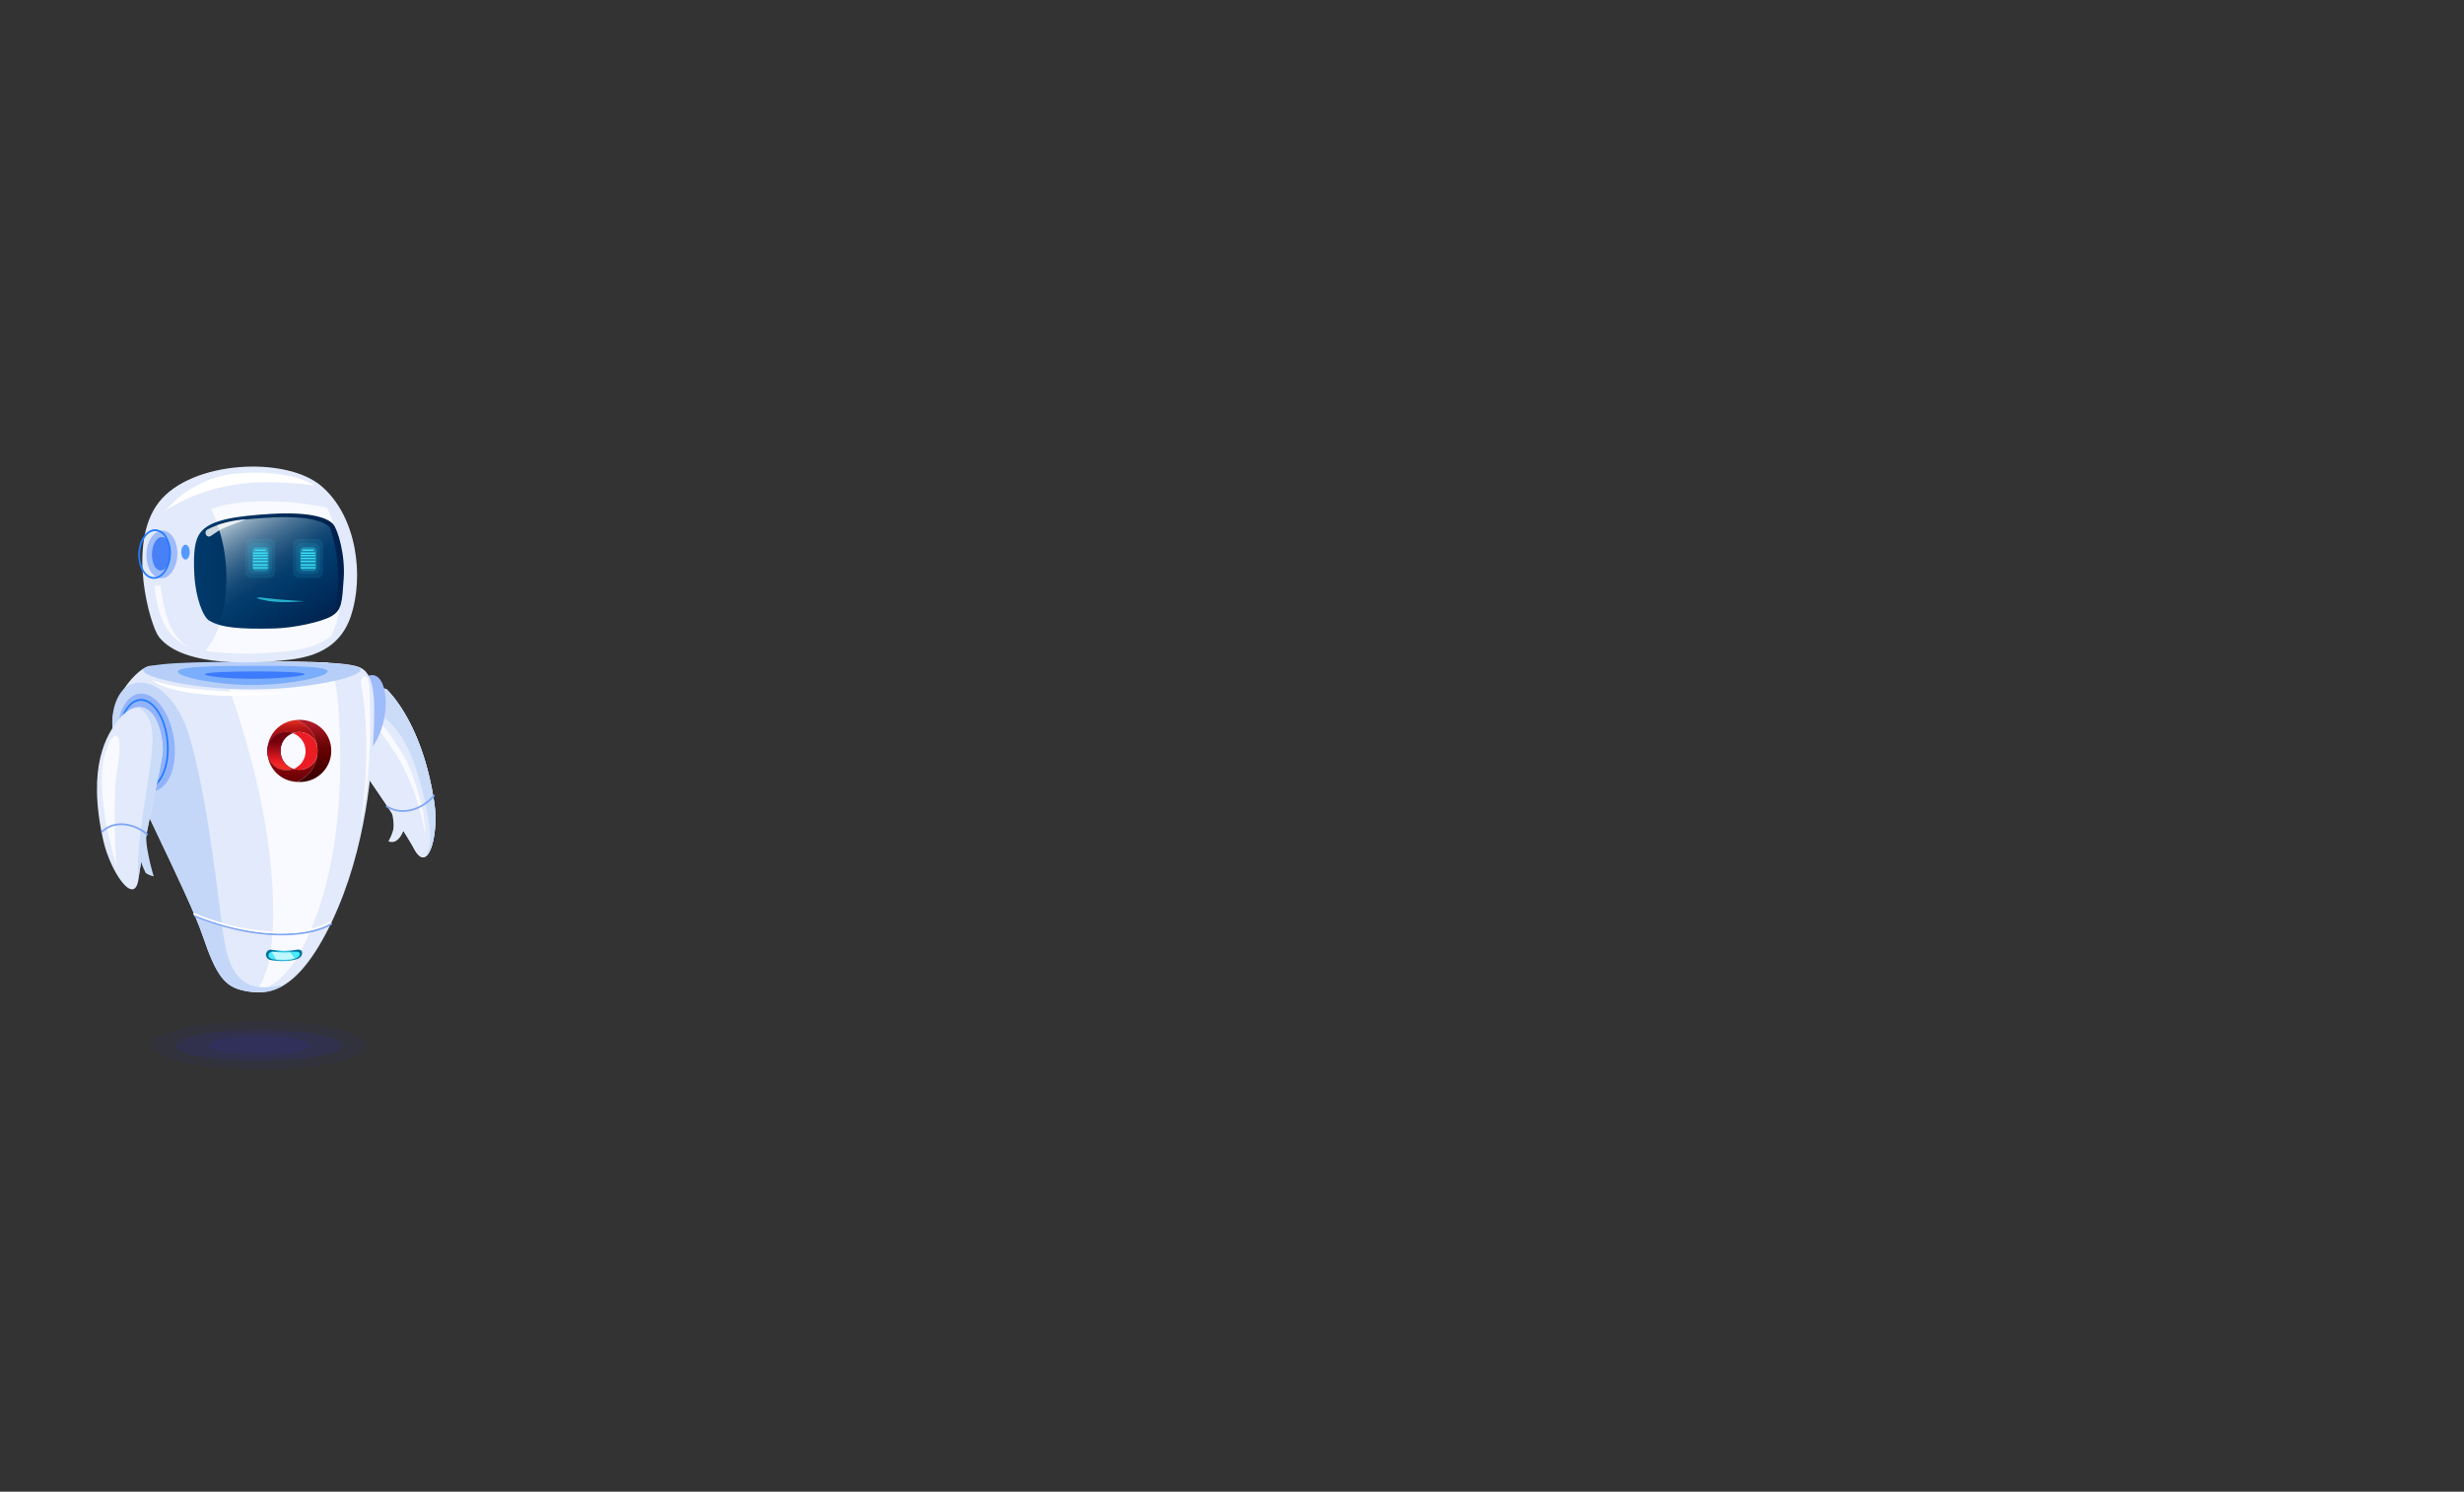 <svg xmlns="http://www.w3.org/2000/svg" xmlns:xlink="http://www.w3.org/1999/xlink" viewBox="0 0 1024 620">
  <rect x="0" y="0" width="1024" height="620" fill="#333333" stroke="none"/>
  <defs>
    <style>
      .cls-1 {
        isolation: isolate;
      }

      .cls-2 {
        fill: none;
      }

      .cls-3, .cls-4 {
        fill: #2e3191;
      }

      .cls-3, .cls-33 {
        opacity: 0.1;
      }

      .cls-4 {
        opacity: 0.2;
      }

      .cls-5 {
        fill: #e2eafb;
      }

      .cls-6 {
        fill: #cbdcf9;
      }

      .cls-7 {
        fill: #f9faff;
      }

      .cls-8 {
        fill: #80a6f5;
      }

      .cls-9 {
        fill: #9ebbfa;
      }

      .cls-10 {
        fill: #b7cff8;
      }

      .cls-11, .cls-27, .cls-32 {
        fill: #207bff;
      }

      .cls-11 {
        opacity: 0.4;
      }

      .cls-12 {
        fill: #004bff;
        opacity: 0.5;
        mix-blend-mode: multiply;
      }

      .cls-13 {
        fill: #c4d7f9;
      }

      .cls-14 {
        fill: url(#_ÂÁ_Ï_ÌÌ_È_ËÂÌÚ_30);
      }

      .cls-15 {
        fill: #4aeaff;
      }

      .cls-16, .cls-31 {
        fill: #fff;
      }

      .cls-17 {
        fill: #bdf8ff;
      }

      .cls-18 {
        fill: url(#linear-gradient);
      }

      .cls-19 {
        fill: #eb1c24;
      }

      .cls-20 {
        fill: url(#linear-gradient-2);
      }

      .cls-21 {
        fill: url(#linear-gradient-3);
      }

      .cls-22 {
        fill: url(#linear-gradient-4);
      }

      .cls-23 {
        fill: url(#linear-gradient-5);
      }

      .cls-24 {
        fill: url(#linear-gradient-6);
      }

      .cls-25 {
        fill: url(#linear-gradient-7);
      }

      .cls-26 {
        fill: #92b3fa;
      }

      .cls-28 {
        fill: url(#_ÂÁ_Ï_ÌÌ_È_ËÂÌÚ_14);
      }

      .cls-29 {
        fill: url(#_ÂÁ_Ï_ÌÌ_È_ËÂÌÚ_18);
      }

      .cls-30 {
        fill: #4880f7;
      }

      .cls-31 {
        opacity: 0.8;
      }

      .cls-32 {
        opacity: 0.72;
      }

      .cls-33, .cls-34, .cls-35, .cls-36 {
        fill: #3ae5fa;
      }

      .cls-34 {
        opacity: 0.3;
      }

      .cls-36 {
        opacity: 0.7;
      }
    </style>
    <radialGradient id="_ÂÁ_Ï_ÌÌ_È_ËÂÌÚ_30" data-name="¡ÂÁ˚ÏˇÌÌ˚È „‡‰ËÂÌÚ 30" cx="2981.09" cy="397.06" r="5.58" gradientTransform="translate(-2863.05)" gradientUnits="userSpaceOnUse">
      <stop offset="0" stop-color="#4aeaff"/>
      <stop offset="1" stop-color="#00709d"/>
    </radialGradient>
    <linearGradient id="linear-gradient" x1="1605.82" y1="299.53" x2="1605.82" y2="330.32" gradientTransform="matrix(-1, 0, 0, 1, 1727.34, 0)" gradientUnits="userSpaceOnUse">
      <stop offset="0.02" stop-color="#dc2a21"/>
      <stop offset="0.06" stop-color="#c7201b"/>
      <stop offset="0.1" stop-color="#b61717"/>
      <stop offset="0.15" stop-color="#ab1113"/>
      <stop offset="0.22" stop-color="#a40e12"/>
      <stop offset="0.43" stop-color="#a20d11"/>
      <stop offset="0.79" stop-color="#6b0006"/>
    </linearGradient>
    <linearGradient id="linear-gradient-2" x1="1596.88" y1="300.91" x2="1596.88" y2="323.01" gradientTransform="matrix(-1, 0, 0, 1, 1727.34, 0)" gradientUnits="userSpaceOnUse">
      <stop offset="0" stop-color="#ac1a27"/>
      <stop offset="0.08" stop-color="#9e151f"/>
      <stop offset="0.28" stop-color="#7d0a0e"/>
      <stop offset="0.44" stop-color="#680304"/>
      <stop offset="0.56" stop-color="#610000"/>
      <stop offset="0.73" stop-color="#520000"/>
      <stop offset="1" stop-color="#3f0000"/>
    </linearGradient>
    <linearGradient id="linear-gradient-3" x1="-637.65" y1="312.28" x2="-623.52" y2="312.28" gradientTransform="translate(734.8)" gradientUnits="userSpaceOnUse">
      <stop offset="0" stop-color="#bd1349"/>
      <stop offset="0.24" stop-color="#bd124e"/>
      <stop offset="0.25" stop-color="#bd124e"/>
      <stop offset="1" stop-color="#7a0025"/>
    </linearGradient>
    <linearGradient id="linear-gradient-4" x1="-642.57" y1="319.63" x2="-623.45" y2="319.63" gradientTransform="translate(734.8)" gradientUnits="userSpaceOnUse">
      <stop offset="0" stop-color="#282880"/>
      <stop offset="0.27" stop-color="#26257c"/>
      <stop offset="0.56" stop-color="#1f1b6f"/>
      <stop offset="0.85" stop-color="#140b5a"/>
      <stop offset="1" stop-color="#0d004c"/>
    </linearGradient>
    <linearGradient id="linear-gradient-5" x1="-638.05" y1="319.63" x2="-623.52" y2="319.63" xlink:href="#linear-gradient-3"/>
    <linearGradient id="linear-gradient-6" x1="-635.1" y1="312.23" x2="-616.84" y2="312.23" xlink:href="#linear-gradient-4"/>
    <linearGradient id="linear-gradient-7" x1="1610.82" y1="318.9" x2="1610.82" y2="308.44" gradientTransform="matrix(-1, 0, 0, 1, 1727.34, 0)" gradientUnits="userSpaceOnUse">
      <stop offset="0" stop-color="#ec2d24"/>
      <stop offset="0.12" stop-color="#ec2824"/>
      <stop offset="0.25" stop-color="#eb1c24"/>
      <stop offset="1" stop-color="#74020d"/>
    </linearGradient>
    <linearGradient id="_ÂÁ_Ï_ÌÌ_È_ËÂÌÚ_14" data-name="¡ÂÁ˚ÏˇÌÌ˚È „‡‰ËÂÌÚ 14" x1="2939.57" y1="372.5" x2="3001.71" y2="372.5" gradientTransform="translate(-2873.6 14.89) rotate(-2.88)" gradientUnits="userSpaceOnUse">
      <stop offset="0" stop-color="#003a6b"/>
      <stop offset="1" stop-color="#00204c"/>
    </linearGradient>
    <linearGradient id="_ÂÁ_Ï_ÌÌ_È_ËÂÌÚ_18" data-name="¡ÂÁ˚ÏˇÌÌ˚È „‡‰ËÂÌÚ 18" x1="2961.2" y1="211.55" x2="2992.68" y2="264.59" gradientTransform="translate(-2863.05)" gradientUnits="userSpaceOnUse">
      <stop offset="0" stop-color="#cad6e0"/>
      <stop offset="0.05" stop-color="#aec0d0"/>
      <stop offset="0.15" stop-color="#7998b1"/>
      <stop offset="0.25" stop-color="#4e7698"/>
      <stop offset="0.35" stop-color="#2c5c84"/>
      <stop offset="0.44" stop-color="#144976"/>
      <stop offset="0.53" stop-color="#053e6e"/>
      <stop offset="0.6" stop-color="#003a6b"/>
      <stop offset="1" stop-color="#00204c"/>
    </linearGradient>
  </defs>
  <title>robot</title>
  <g class="cls-1">
    <g id="robot">
      <g id="fondo">
        <rect class="cls-2" width="1024" height="620"/>
      </g>
      <g id="sombra">
        <ellipse class="cls-3" cx="107.73" cy="434.52" rx="44.78" ry="10.05"/>
        <path class="cls-4" d="M72.84,434.52c0,3.53,15.62,6.4,34.89,6.4s34.88-2.87,34.88-6.4-15.61-6.39-34.88-6.39S72.84,431,72.84,434.52Z"/>
        <path class="cls-4" d="M86.73,434.52c0,2.13,9.4,3.85,21,3.85s21-1.72,21-3.85-9.4-3.85-21-3.85S86.73,432.4,86.73,434.52Z"/>
      </g>
      <g id="brazoIzquierdo">
        <g>
          <path class="cls-5" d="M180.52,333.94c-5-34.34-20-47.55-20-47.55s-6.88-2.24-14.85,7.26a17.08,17.08,0,0,0-3.73,13.87s24.27,34.32,30.16,45.28S182.4,346.83,180.52,333.94Z"/>
          <path class="cls-5" d="M180.52,333.94c-5-34.34-20-47.55-20-47.55s-6.88-2.24-14.85,7.26a17.08,17.08,0,0,0-3.73,13.87s24.27,34.32,30.16,45.28S182.4,346.83,180.52,333.94Z"/>
          <path class="cls-6" d="M177.84,339.05c-4-20.41-8.59-30.49-13.66-36.39-8.68-10.13-16.24-9.46-21.7-3.25a16.8,16.8,0,0,1,3.16-5.76c8-9.5,14.85-7.26,14.85-7.26s15,13.21,20,47.55c1.3,8.91-.42,19.74-3.56,22C177.29,355,180.19,351.2,177.84,339.05Z"/>
          <path class="cls-5" d="M162.09,336.12c1.33,2.26,1.69,6.64,1.33,8.69a18.91,18.91,0,0,1-2,4.83,3.29,3.29,0,0,0,3.52-.39c1.89-1.36,2.72-4,3.21-5.2S162.09,336.12,162.09,336.12Z"/>
          <path class="cls-7" d="M163.11,311.24a109.7,109.7,0,0,0-7.22-9.79c-1.3-1.49.3-2.64,1.52-1.57,2.67,2.33,6.33,7.56,10.77,15,2.59,4.36,8.92,21.44,8.52,32.12C176.48,346.5,174.43,328.29,163.11,311.24Z"/>
          <path class="cls-8" d="M180.56,330.47l0,0a.4.4,0,0,0-.54.05c-4.37,5.19-12.55,8.47-19.09,4.34a.39.39,0,0,0-.53.1.34.34,0,0,0,.11.5c6.92,4.37,15.53.95,20.11-4.48A.34.34,0,0,0,180.56,330.47Z"/>
        </g>
        <path class="cls-9" d="M159.7,298.39c1.69-9.06-.28-17-4.41-17.74s-8.84,6-10.53,15,.27,17,4.4,17.74S158,307.44,159.7,298.39Z"/>
      </g>
      <g id="torso">
        <path class="cls-5" d="M62.58,276.76c-4.34-.27-19.63,15.06-15,29.95s30.66,64.55,36.56,81.94S93.56,410.32,102,411.9s21.07,2.16,35.78-28.54,17-65.18,17.63-81.56-1.05-22.89-6.78-24.76C135.23,272.69,62.58,276.76,62.58,276.76Z"/>
        <path class="cls-7" d="M131.79,379.74c11.4-32.29,10-67,9-83.46-.7-10.93-2-17.38-4.51-20.85-12.14-.68-29.88-.38-44.91.1,8,21.2,19.91,56.91,21.89,93.69,1.32,24.54-2.07,36.53-6.76,42.68C114.12,410.37,123.31,403.77,131.79,379.74Z"/>
        <path class="cls-10" d="M149.86,278.41c0,3.18-22.49,8.12-45.17,8.16s-45.2-4.83-45.2-8,22.49-3.48,45.18-3.51S149.85,275.23,149.86,278.41Z"/>
        <path class="cls-11" d="M136.14,279.06c0,2.2-15.49,5.62-31.11,5.64s-31.14-3.34-31.14-5.54,15.5-2.4,31.12-2.43S136.14,276.86,136.14,279.06Z"/>
        <path class="cls-12" d="M126.63,280.2c0,.84-10.68,1.91-21.09,1.93s-20.38-1-20.38-1.86,10-1.18,20.37-1.2S126.63,279.36,126.63,280.2Z"/>
        <path class="cls-13" d="M93.45,392.25c-2.41-13-6-55.58-14.56-85.62C74.6,291.57,64.51,281,54.74,284.32c-6.94,2.39-9.68,14.34-7.19,22.39,4.6,14.88,30.66,64.55,36.56,81.94S93.56,410.32,102,411.9c4.32.81,9.78,1.35,16.07-2.5C109.51,410.73,97.44,413.8,93.45,392.25Z"/>
        <path class="cls-14" d="M123.48,398.59a15.56,15.56,0,0,1-5.17.85,24.12,24.12,0,0,1-5.78-.42,2.33,2.33,0,0,1-2-2.16h0a2.09,2.09,0,0,1,2-2.14s4.45.5,5.54.49a40.16,40.16,0,0,0,5.61-.53c1.12,0,2.16.33,1.82,1.92C125.35,397.35,124.83,398.08,123.48,398.59Z"/>
        <path class="cls-15" d="M122.77,398.35a16,16,0,0,1-4.47.6,25,25,0,0,1-5-.3c-.93-.19-1.75-.69-1.75-1.53h0a1.66,1.66,0,0,1,1.75-1.53s3.85.35,4.79.35a41.21,41.21,0,0,0,4.85-.38c1,0,1.87.24,1.58,1.38C124.38,397.46,123.93,398,122.77,398.35Z"/>
        <path class="cls-8" d="M117.06,388.77c-10.22,0-22.75-2.22-36.27-7.77a.37.37,0,0,1-.2-.48.36.36,0,0,1,.47-.19c25.19,10.35,46.86,9,56.34,3.43a.37.37,0,1,1,.37.63C133.26,387.05,126.06,388.77,117.06,388.77Z"/>
        <path class="cls-16" d="M116.79,388c-10.22,0-22.75-2.22-36.27-7.77a.37.37,0,0,1-.2-.47.36.36,0,0,1,.48-.2c25.19,10.35,46.86,9,56.34,3.43a.36.36,0,0,1,.36.63C133,386.24,125.79,388,116.79,388Z"/>
        <path class="cls-7" d="M153.45,285.16c1.94,39.36-3.74,58-3.74,58s5.43-29.74.42-58.49C149.44,280.72,153.15,279,153.45,285.16Z"/>
        <path class="cls-16" d="M63,282.41s4.47,2.7,20.85,4.22,37.93,1.23,37.93,1.23-19.87,2.63-38,.68S63,282.41,63,282.41Z"/>
        <path class="cls-17" d="M120.71,395.81c-.8.07-1.72.12-2.62.13s-4.79-.35-4.79-.35a1.47,1.47,0,0,0-.36,0l1.76,3.22a34.84,34.84,0,0,0,3.6.1,16.61,16.61,0,0,0,4.16-.52Z"/>
        <g>
          <path class="cls-18" d="M132,312.13a13.9,13.9,0,0,0-8.68-12.88,13,13,0,0,0-1.54.2,12.8,12.8,0,0,0-10.65,12.19c0,.14,0,.28,0,.42v.14h0a7.92,7.92,0,0,1,10.52-7.48c-.78-.28-.75-.28.05,0a7.78,7.78,0,0,1,2.68-.47,7.61,7.61,0,0,1,7.57,7.86v.07a7.55,7.55,0,0,1-9.94,7.39,7.83,7.83,0,0,1-2.95.57,7.94,7.94,0,0,1-7.93-7.8,12.67,12.67,0,0,0,10.57,12.45,14.34,14.34,0,0,0,1.62.2A13.9,13.9,0,0,0,132,312.13Z"/>
          <path class="cls-19" d="M127,312.23a7.93,7.93,0,0,1-5,7.36,7.55,7.55,0,0,0,9.94-7.39v-.07a7.61,7.61,0,0,0-7.57-7.86,7.78,7.78,0,0,0-2.68.47c-.8-.29-.83-.29-.05,0A7.93,7.93,0,0,1,127,312.23Z"/>
          <path class="cls-20" d="M124.4,299.2c-.38,0-.75,0-1.12.05a13.89,13.89,0,0,1,0,25.76c.35,0,.7,0,1.06,0a12.92,12.92,0,0,0,13.32-12.92v-.07C137.65,305,132.11,299.2,124.4,299.2Z"/>
          <path class="cls-21" d="M111.08,312.23v0Z"/>
          <path class="cls-22" d="M121.74,319.52c-.83.29-.82.3,0,0Z"/>
          <path class="cls-23" d="M121.74,319.52c-.83.29-.82.3,0,0Z"/>
          <path class="cls-24" d="M119,320.16a7.83,7.83,0,0,0,2.95-.57l-.22-.07c-.82.3-.83.29,0,0a7.76,7.76,0,0,1-5.11-7.39v-.07a7.61,7.61,0,0,1,5-7.32h-.05a7.92,7.92,0,0,0-10.52,7.48v.15A7.94,7.94,0,0,0,119,320.16Z"/>
          <path class="cls-25" d="M119,320.16a7.83,7.83,0,0,0,2.95-.57l-.22-.07c-.82.3-.83.29,0,0a7.76,7.76,0,0,1-5.11-7.39v-.07a7.61,7.61,0,0,1,5-7.32h-.05a7.92,7.92,0,0,0-10.52,7.48v.15A7.94,7.94,0,0,0,119,320.16Z"/>
        </g>
      </g>
      <g id="brazoDerecho">
        <path class="cls-26" d="M72.26,306.82c-1.73-11.16-8.26-19.42-14.6-18.44s-10.08,10.82-8.35,22,8.25,19.42,14.59,18.45S74,318,72.26,306.82Z"/>
        <path class="cls-27" d="M58.12,290.57c5.72-.46,11,7.57,11.86,17.89S66.82,327.55,61.1,328s-11-7.57-11.86-17.9c-.72-9,2.24-16.88,6.83-19A6.1,6.1,0,0,1,58.12,290.57Zm11.14,17.95c-.79-9.92-5.77-17.65-11.09-17.23s-9,8.84-8.21,18.77S55.72,327.71,61,327.28a5.24,5.24,0,0,0,1.85-.49C67.19,324.81,70,317.25,69.26,308.52Z"/>
        <g>
          <path class="cls-5" d="M42.89,349.18c-6.9-31,1.63-43.9,6.22-49.91,1.35-1.76,6.39-7.33,11.61-4.66,6.15,3.14,7.17,15.73,6.91,17.91-1,8.47-8.62,40.67-10,52.34C56.16,377.54,45.84,362.44,42.89,349.18Z"/>
          <path class="cls-6" d="M67.63,312.52c-.16,1.44-.53,3.56-1,6.14-1.49,7.46-4.27,20.37-6.38,31.23-1.2,6.05-2.18,11.45-2.59,15,0,.19,0,.37-.08.55-1.62-14.64,5-41.88,5.68-55.27.18-3.67,1.19-11.63-5.72-16.23a6.18,6.18,0,0,1,3.19.7C66.87,297.75,67.89,310.34,67.63,312.52Z"/>
          <path class="cls-7" d="M45.73,308.14c-9,15.65,2.65,51.54,2.65,51.54s-1.85-27.5.39-40.34S48.8,302.8,45.73,308.14Z"/>
          <path class="cls-6" d="M58.48,357.86a41.45,41.45,0,0,0,2.08,5,9,9,0,0,0,3.35,1.37c-.77-2.13-3.78-13.69-3-17.3C61.13,345.65,57.65,355.84,58.48,357.86Z"/>
          <path class="cls-8" d="M61.26,347.16a.33.33,0,0,1-.34-.07C56,342.8,47.85,341,42.62,346a.36.36,0,0,1-.51,0,.37.37,0,0,1,0-.52c5.53-5.35,14.06-3.46,19.27,1a.36.36,0,0,1,0,.51A.36.36,0,0,1,61.26,347.16Z"/>
        </g>
      </g>
      <g id="cabeza">
        <g>
          <path class="cls-5" d="M66,264.66C76.34,278,108,275.42,116.75,274.58s23.72-2.37,29.1-18.58,2.68-40.94-12.09-53.8S79.45,191.44,66,208.77,62.44,260.05,66,264.66Z"/>
          <path class="cls-16" d="M68.74,212.31c.6-.21,12.8-9.7,34.9-11.6,7.6-.65,19.46,0,27.07,1.06C130,201,119,194.65,96.48,197A44.5,44.5,0,0,0,68.74,212.31Z"/>
          <path class="cls-7" d="M108.92,208.38c-7.11.11-14.24.62-21,3.16l-.15.07c7,14.74,7.53,33.95,3.46,47.68a29,29,0,0,1-5.93,11.13c12.3,2.17,26.05,1,31.4.53,5.82-.55,14.32-1.42,21-6.63a33.39,33.39,0,0,0,1.93-5c4.13-13.91,3.49-33.44-3.74-48.26A114.18,114.18,0,0,0,108.92,208.38Z"/>
          <path class="cls-28" d="M83.2,221.47c4.1-5.58,15.28-7,29.28-7.87,18.07-1.08,24.18,2.19,26,4.28s5.05,12.47,4.36,22.55-.8,13.12-5,15.63-16.13,5-23.88,5.15c-14.67.36-22.06-.36-27-3.24-2.51-1.47-5.7-9.4-6.2-19.19S81.07,224.36,83.2,221.47Z"/>
          <path class="cls-29" d="M112,215.16c-8.7.5-16.26,1.25-21.58,3.13,4.65,12.91,4.68,28.23,1.23,39.56,0,.13-.09.25-.13.38,4.65,1.35,11.31,1.67,22,1.42,7.43-.18,18.93-2.48,22.91-4.82a7.11,7.11,0,0,0,3.12-3.25,67.46,67.46,0,0,0-2.3-32.09,2.36,2.36,0,0,0-.25-.33C135.18,217.21,129.31,214.15,112,215.16Z"/>
          <path class="cls-9" d="M73.7,230.74c-.25,5.48-3.31,9.79-6.84,9.63s-6.19-4.72-6-10.2,3.3-9.79,6.83-9.64S73.94,225.26,73.7,230.74Z"/>
          <path class="cls-30" d="M70.9,230.33c-.17,3.84-2,6.88-4.18,6.79S63,233.83,63.15,230s2-6.88,4.19-6.79S71.07,226.48,70.9,230.33Z"/>
          <path class="cls-27" d="M71,230.62l-.36,0,.36,0a13.48,13.48,0,0,0-1.61-7.3A5.89,5.89,0,0,0,64.66,220c-3.71-.16-7,4.32-7.21,10s2.57,10.41,6.3,10.58H64C67.59,240.6,70.71,236.18,71,230.62Zm-6.33-9.86a5.18,5.18,0,0,1,4.09,2.93,12.73,12.73,0,0,1,1.52,6.89c-.24,5.27-3.14,9.43-6.46,9.29s-5.84-4.55-5.61-9.82,3-9.3,6.29-9.3Z"/>
          <path class="cls-7" d="M64.18,243.44l2.6.09s1.1,10.76,4.2,17.09S78.5,269,78.5,269s-6.65-2.15-10.62-10.35C65,252.71,64.18,243.44,64.18,243.44Z"/>
          <path class="cls-31" d="M85.63,222.29v0a1.39,1.39,0,0,0,2,.47c1.26-.87,3.18-2.16,4.28-2.76,1.75-.94,10.38-4.13,10.38-4.13a39.54,39.54,0,0,0-16,4.17A1.63,1.63,0,0,0,85.63,222.29Z"/>
        </g>
        <path class="cls-32" d="M78.85,229.48c0,1.7-.79,3.08-1.76,3.08s-1.77-1.38-1.77-3.08.79-3.08,1.77-3.08S78.85,227.78,78.85,229.48Z"/>
      </g>
      <g id="ojos">
        <rect class="cls-33" x="121.77" y="223.98" width="12.46" height="16.28" rx="2.43"/>
        <rect class="cls-33" x="123.07" y="225.73" width="9.85" height="12.78" rx="2.43"/>
        <rect class="cls-34" x="124.73" y="227.37" width="6.83" height="9.95" rx="1.51"/>
        <path class="cls-35" d="M130.84,231.21h-5.62a.27.27,0,0,1-.27-.27.28.28,0,0,1,.27-.28h5.62a.28.28,0,0,1,.27.28A.27.27,0,0,1,130.84,231.21Z"/>
        <path class="cls-35" d="M130.84,232.39h-5.62a.27.27,0,0,1,0-.54h5.62a.27.27,0,1,1,0,.54Z"/>
        <path class="cls-35" d="M130.84,233.62h-5.62a.27.27,0,0,1,0-.54h5.62a.27.27,0,0,1,0,.54Z"/>
        <path class="cls-35" d="M130.12,228.93h-4.18a.27.27,0,0,1,0-.54h4.18a.27.27,0,1,1,0,.54Z"/>
        <path class="cls-35" d="M130.84,230.16h-5.62a.27.27,0,0,1,0-.54h5.62a.27.27,0,0,1,0,.54Z"/>
        <path class="cls-35" d="M130.84,235.08h-5.62a.27.27,0,0,1,0-.54h5.62a.27.27,0,1,1,0,.54Z"/>
        <path class="cls-35" d="M130.84,236.27h-5.62a.27.27,0,0,1,0-.54h5.62a.27.27,0,1,1,0,.54Z"/>
        <g>
          <rect class="cls-33" x="101.9" y="223.98" width="12.46" height="16.28" rx="2.43"/>
          <rect class="cls-33" x="103.21" y="225.73" width="9.85" height="12.78" rx="2.43"/>
          <rect class="cls-34" x="104.87" y="227.37" width="6.83" height="9.95" rx="1.51"/>
          <path class="cls-35" d="M111,231.21h-5.62a.27.27,0,0,1-.27-.27.28.28,0,0,1,.27-.28H111a.28.28,0,0,1,.27.28A.27.27,0,0,1,111,231.21Z"/>
          <path class="cls-35" d="M111,232.39h-5.62a.27.27,0,1,1,0-.54H111a.27.27,0,1,1,0,.54Z"/>
          <path class="cls-35" d="M111,233.62h-5.62a.27.27,0,0,1,0-.54H111a.27.27,0,0,1,0,.54Z"/>
          <path class="cls-35" d="M110.26,228.93h-4.18a.27.27,0,0,1,0-.54h4.18a.27.27,0,1,1,0,.54Z"/>
          <path class="cls-35" d="M111,230.16h-5.62a.27.27,0,1,1,0-.54H111a.27.27,0,1,1,0,.54Z"/>
          <path class="cls-35" d="M111,235.08h-5.62a.27.27,0,0,1,0-.54H111a.27.27,0,1,1,0,.54Z"/>
          <path class="cls-35" d="M111,236.27h-5.62a.27.27,0,0,1,0-.54H111a.27.27,0,1,1,0,.54Z"/>
        </g>
      </g>
      <path id="boca" class="cls-36" d="M110.73,248.61c5.63.72,15.71,1.28,15.71,1.28s-8.92.9-14.74-.1S104.68,247.84,110.73,248.61Z"/>
    </g>
  </g>
</svg>

